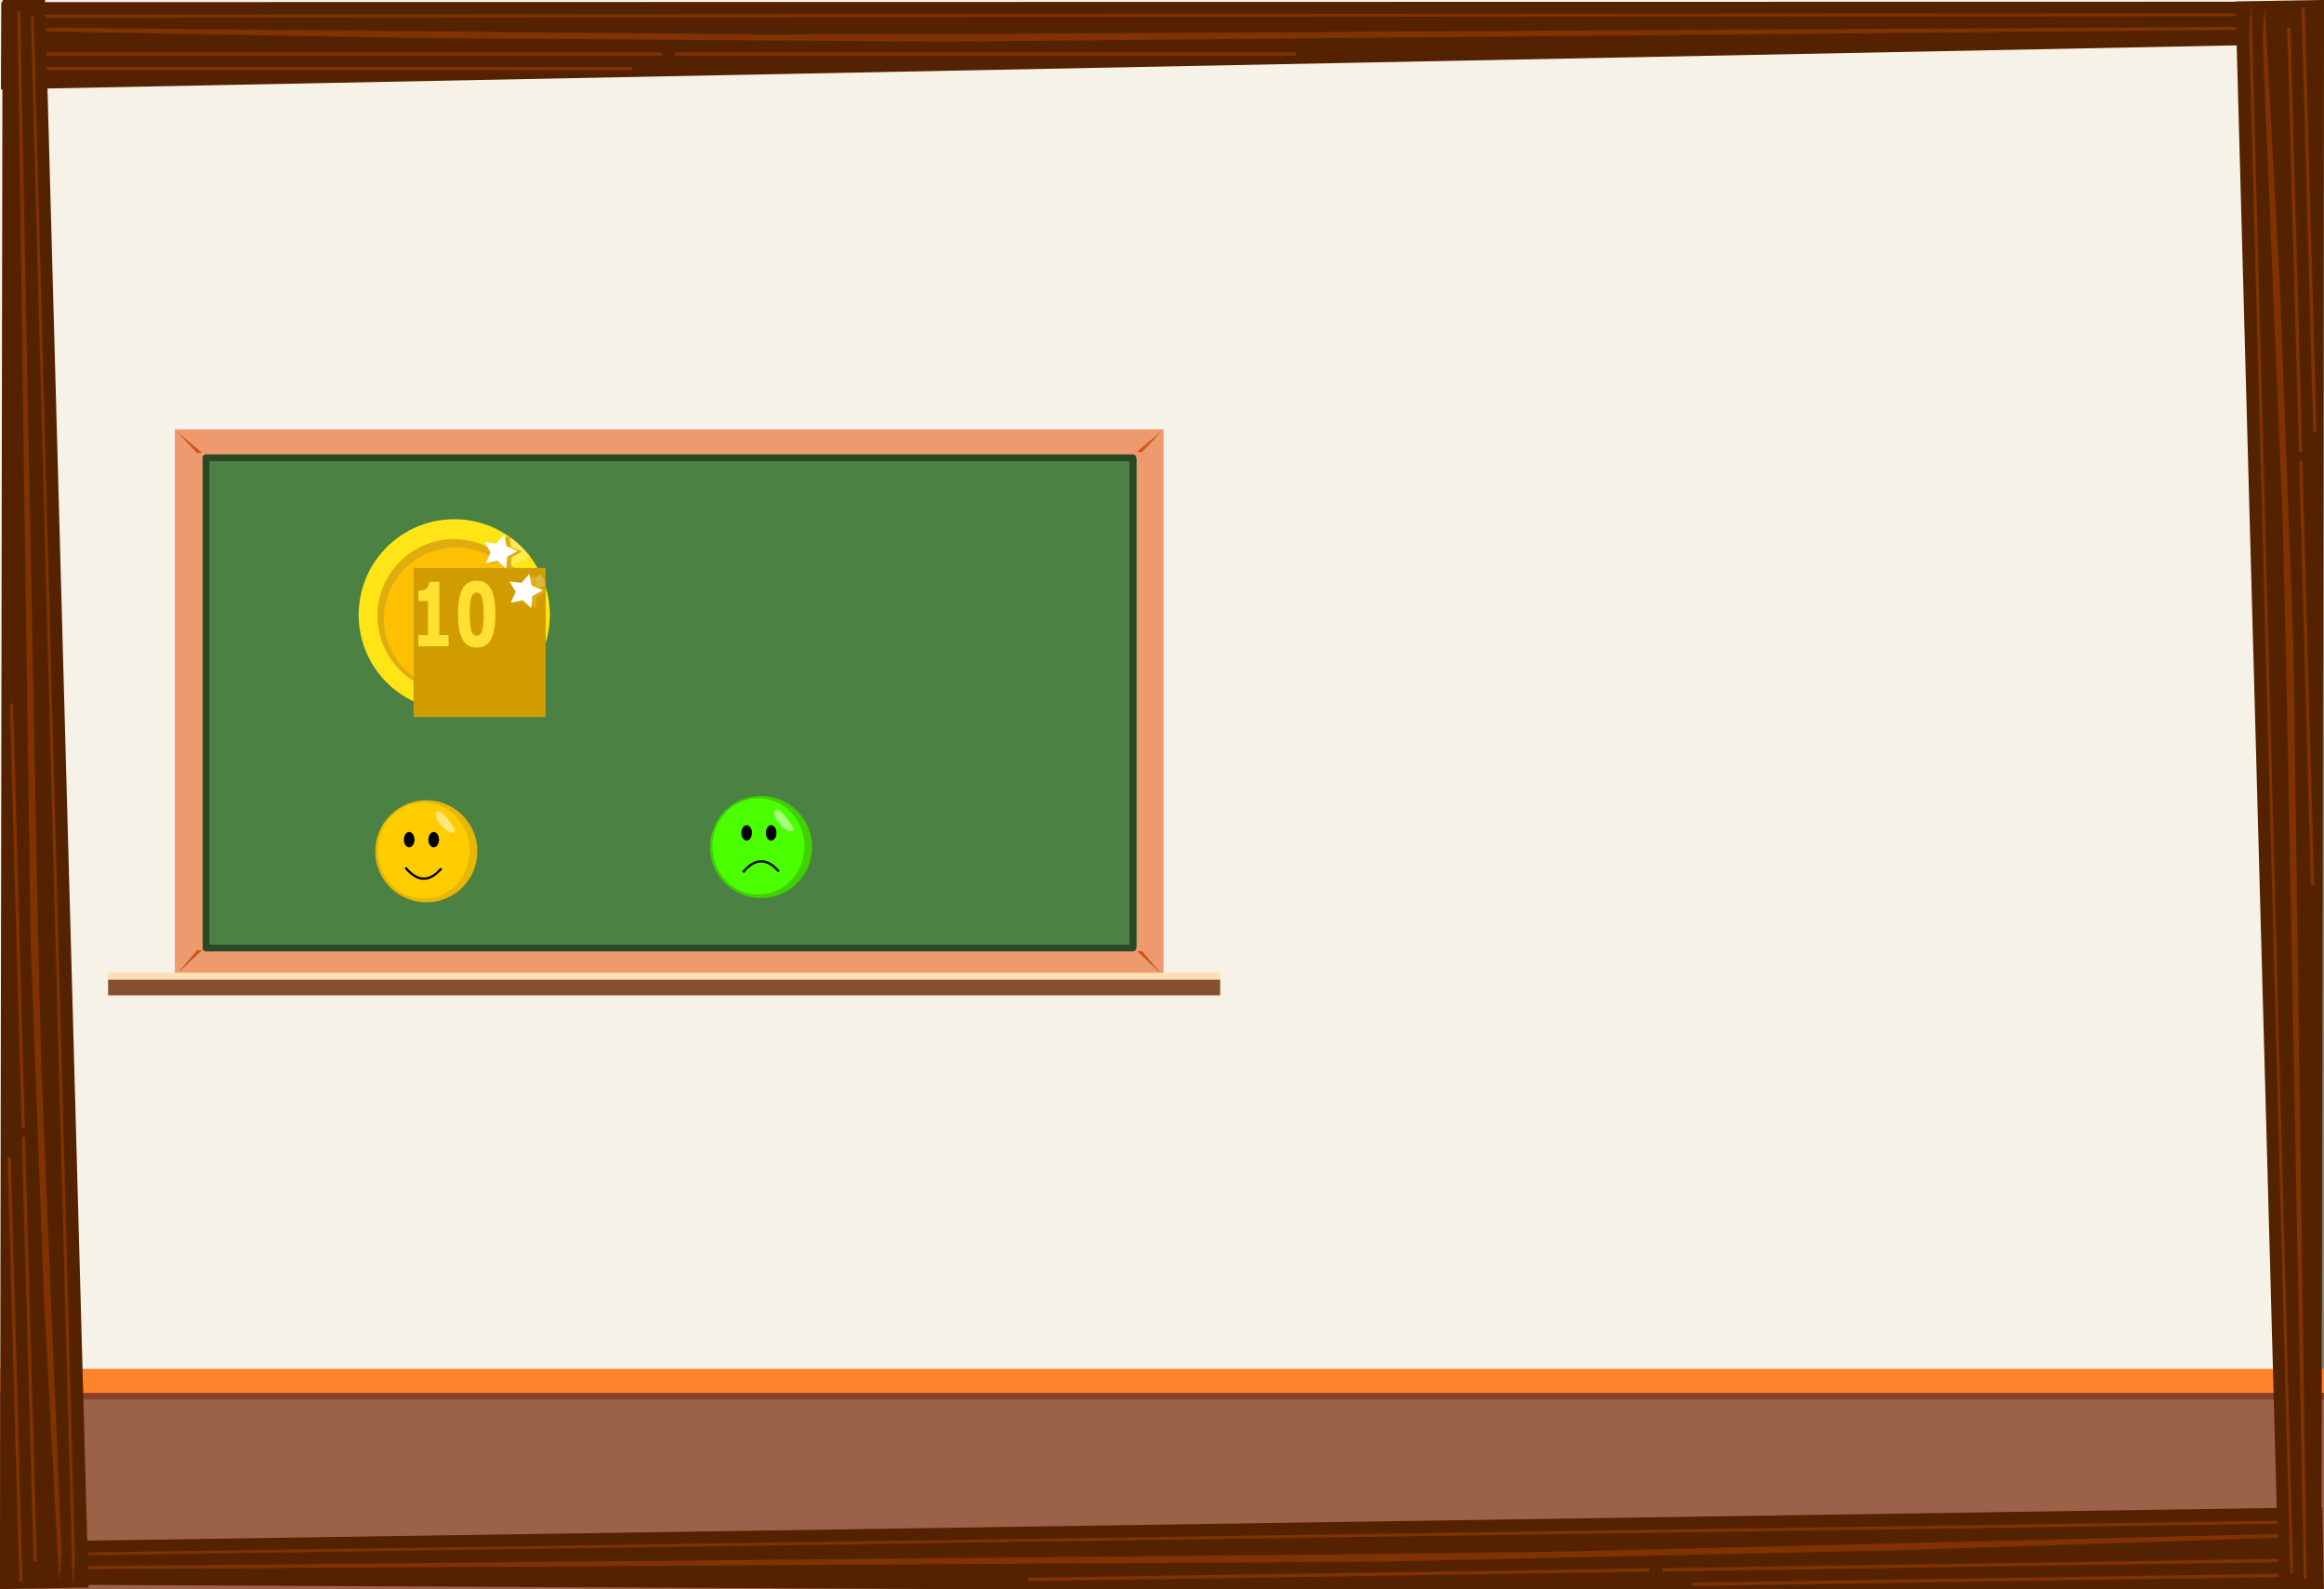 <?xml version="1.0" encoding="UTF-8" standalone="no"?>
<!-- Created with Inkscape (http://www.inkscape.org/) -->

<svg
   width="1024"
   height="700"
   viewBox="0 0 270.933 185.208"
   version="1.1"
   id="svg11512"
   sodipodi:docname="win-bg.svg"
   inkscape:version="1.3.1 (9b9bdc1480, 2023-11-25, custom)"
   xmlns:inkscape="http://www.inkscape.org/namespaces/inkscape"
   xmlns:sodipodi="http://sodipodi.sourceforge.net/DTD/sodipodi-0.dtd"
   xmlns:xlink="http://www.w3.org/1999/xlink"
   xmlns="http://www.w3.org/2000/svg"
   xmlns:svg="http://www.w3.org/2000/svg"
   xmlns:rdf="http://www.w3.org/1999/02/22-rdf-syntax-ns#"
   xmlns:cc="http://creativecommons.org/ns#"
   xmlns:dc="http://purl.org/dc/elements/1.1/">
  <rect x="0" y="0" width="270.933" height="185.208" fill="#808080" stroke="none"/>
  <defs
     id="defs11506">
    <linearGradient
       inkscape:collect="always"
       xlink:href="#linearGradient10508"
       id="linearGradient10510"
       x1="31.868"
       y1="98.818"
       x2="125.096"
       y2="62.907"
       gradientUnits="userSpaceOnUse"
       gradientTransform="translate(-1.512,40.732)" />
    <linearGradient
       inkscape:collect="always"
       id="linearGradient10508">
      <stop
         style="stop-color:#000000;stop-opacity:0.511"
         offset="0"
         id="stop10504" />
      <stop
         style="stop-color:#000000;stop-opacity:0"
         offset="1"
         id="stop10506" />
    </linearGradient>
  </defs>
  <sodipodi:namedview
     id="base"
     pagecolor="#ffffff"
     bordercolor="#666666"
     borderopacity="1.0"
     inkscape:pageopacity="0.0"
     inkscape:pageshadow="2"
     inkscape:zoom="0.7"
     inkscape:cx="557.85714"
     inkscape:cy="417.14286"
     inkscape:document-units="px"
     inkscape:current-layer="layer1"
     showgrid="false"
     inkscape:window-width="1920"
     inkscape:window-height="954"
     inkscape:window-x="0"
     inkscape:window-y="27"
     inkscape:window-maximized="1"
     inkscape:showpageshadow="2"
     inkscape:pagecheckerboard="0"
     inkscape:deskcolor="#d1d1d1" />
  <g
     inkscape:label="Layer 1"
     inkscape:groupmode="layer"
     id="layer1"
     transform="translate(1.512,-40.732)">
    <rect
       style="fill:url(#linearGradient10510);fill-opacity:1;stroke:none;stroke-width:0.794;stroke-linejoin:round;stroke-miterlimit:4;stroke-dasharray:none;stroke-dashoffset:0;stroke-opacity:1"
       id="rect10502"
       width="108.05"
       height="57.144"
       x="22.508"
       y="94.086" />
    <rect
       style="fill:#f6f2e7;fill-opacity:1;stroke:none;stroke-width:0.957;stroke-linejoin:round;stroke-miterlimit:4;stroke-dasharray:none;stroke-dashoffset:0;stroke-opacity:1"
       id="rect10276"
       width="270.618"
       height="183.89"
       x="-1.512"
       y="40.732" />
    <g
       id="g10361"
       transform="translate(-12.452,28.365)">
      <rect
         y="62.409"
         x="31.321"
         height="63.43"
         width="115.266"
         id="rect10092-1"
         style="fill:#ee9a6e;fill-opacity:1;stroke:none;stroke-width:0.413;stroke-linejoin:round;stroke-miterlimit:4;stroke-dasharray:none;stroke-opacity:1" />
      <rect
         y="65.756"
         x="34.776"
         height="57.065"
         width="108.691"
         id="rect10092"
         style="fill:#4b8143;fill-opacity:1;stroke:none;stroke-width:0.38;stroke-linejoin:round;stroke-miterlimit:4;stroke-dasharray:none;stroke-opacity:1" />
      <rect
         y="65.721"
         x="34.96"
         height="57.144"
         width="108.051"
         id="rect10092-1-2"
         style="fill:none;fill-opacity:1;stroke:#2a4925;stroke-width:0.794;stroke-linejoin:round;stroke-miterlimit:4;stroke-dasharray:none;stroke-opacity:1" />
      <path
         style="fill:#cc5617;fill-opacity:1;stroke:none;stroke-width:0.265px;stroke-linecap:butt;stroke-linejoin:miter;stroke-opacity:1"
         d="m 31.559,62.672 2.932,2.461 -0.562,0.06 z"
         id="path10198"
         inkscape:connector-curvature="0" />
      <path
         style="fill:#cc5617;fill-opacity:1;stroke:none;stroke-width:0.265px;stroke-linecap:butt;stroke-linejoin:miter;stroke-opacity:1"
         d="m 146.419,62.553 -2.923,2.472 0.563,0.058 z"
         id="path10198-7"
         inkscape:connector-curvature="0" />
      <path
         style="fill:#cc5617;fill-opacity:1;stroke:none;stroke-width:0.265px;stroke-linecap:butt;stroke-linejoin:miter;stroke-opacity:1"
         d="m 31.694,125.752 2.794,-2.616 -0.565,-0.03 z"
         id="path10198-9"
         inkscape:connector-curvature="0" />
      <path
         style="fill:#cc5617;fill-opacity:1;stroke:none;stroke-width:0.265px;stroke-linecap:butt;stroke-linejoin:miter;stroke-opacity:1"
         d="m 146.298,125.859 -2.794,-2.616 0.565,-0.03 z"
         id="path10198-9-9"
         inkscape:connector-curvature="0" />
      <g
         transform="translate(0,-2.117)"
         id="g10274">
        <rect
           y="128.646"
           x="23.543"
           height="1.852"
           width="129.646"
           id="rect10245"
           style="fill:#88502e;fill-opacity:1;stroke:none;stroke-width:0.731;stroke-linejoin:round;stroke-miterlimit:4;stroke-dasharray:none;stroke-dashoffset:0;stroke-opacity:1" />
        <rect
           y="127.852"
           x="23.543"
           height="0.794"
           width="129.646"
           id="rect10245-1"
           style="fill:#ffe0b6;fill-opacity:1;stroke:none;stroke-width:0.479;stroke-linejoin:round;stroke-miterlimit:4;stroke-dasharray:none;stroke-dashoffset:0;stroke-opacity:1" />
      </g>
      <g
         transform="matrix(1.016,0,0,1.016,-66.597,-20.129)"
         id="g7552">
        <circle
           style="fill:#e5b700;fill-opacity:1;stroke:none;stroke-width:0.026;stroke-linejoin:round;stroke-miterlimit:4;stroke-dasharray:none;stroke-opacity:1"
           id="path6626-61"
           cx="125.234"
           cy="129.646"
           r="5.859" />
        <ellipse
           style="fill:#ffcc00;fill-opacity:1;stroke:none;stroke-width:0.024;stroke-linejoin:round;stroke-miterlimit:4;stroke-dasharray:none;stroke-opacity:1"
           id="path6626-61-5"
           cx="124.933"
           cy="129.572"
           rx="5.27"
           ry="5.522" />
        <path
           style="fill:#fffefc;fill-opacity:0.495;stroke:none;stroke-width:0.386px;stroke-linecap:butt;stroke-linejoin:miter;stroke-opacity:1"
           d="m 126.575,125.114 c 0.338,-0.276 1.696,1.333 1.961,2.203 -0.521,1.054 -2.979,-1.962 -1.961,-2.203 z"
           id="path7175"
           inkscape:connector-curvature="0"
           sodipodi:nodetypes="ccc" />
        <ellipse
           style="fill:#000000;fill-opacity:1;stroke:none;stroke-width:0.238;stroke-linejoin:round;stroke-miterlimit:4;stroke-dasharray:none;stroke-opacity:0.253"
           id="path7461"
           cx="126.08"
           cy="128.312"
           rx="0.61"
           ry="0.883" />
        <ellipse
           style="fill:#000000;fill-opacity:1;stroke:none;stroke-width:0.238;stroke-linejoin:round;stroke-miterlimit:4;stroke-dasharray:none;stroke-opacity:0.253"
           id="path7461-6"
           cx="123.267"
           cy="128.312"
           rx="0.61"
           ry="0.883" />
        <path
           style="fill:none;stroke:#000000;stroke-width:0.265px;stroke-linecap:butt;stroke-linejoin:miter;stroke-opacity:1"
           d="m 122.846,131.524 c 1.373,1.651 2.747,1.684 4.12,0.084 v 0"
           id="path7478"
           inkscape:connector-curvature="0"
           sodipodi:nodetypes="ccc" />
      </g>
      <g
         transform="matrix(1.016,0,0,1.016,-38.909,-32.555)"
         id="g7567">
        <circle
           style="fill:#3ed200;fill-opacity:1;stroke:none;stroke-width:0.026;stroke-linejoin:round;stroke-miterlimit:4;stroke-dasharray:none;stroke-opacity:1"
           id="path6626-61-7"
           cx="136.392"
           cy="141.389"
           r="5.859" />
        <ellipse
           style="fill:#4cff00;fill-opacity:1;stroke:none;stroke-width:0.024;stroke-linejoin:round;stroke-miterlimit:4;stroke-dasharray:none;stroke-opacity:1"
           id="path6626-61-5-3"
           cx="136.091"
           cy="141.315"
           rx="5.27"
           ry="5.522" />
        <ellipse
           style="fill:#000000;fill-opacity:1;stroke:none;stroke-width:0.238;stroke-linejoin:round;stroke-miterlimit:4;stroke-dasharray:none;stroke-opacity:0.253"
           id="path7461-3"
           cx="137.551"
           cy="139.765"
           rx="0.61"
           ry="0.883" />
        <ellipse
           style="fill:#000000;fill-opacity:1;stroke:none;stroke-width:0.238;stroke-linejoin:round;stroke-miterlimit:4;stroke-dasharray:none;stroke-opacity:0.253"
           id="path7461-6-6"
           cx="134.738"
           cy="139.765"
           rx="0.61"
           ry="0.883" />
        <path
           style="fill:none;stroke:#000000;stroke-width:0.265px;stroke-linecap:butt;stroke-linejoin:miter;stroke-opacity:1"
           d="m 134.317,144.287 c 1.373,-1.651 2.747,-1.684 4.12,-0.084 v 0"
           id="path7478-8"
           inkscape:connector-curvature="0"
           sodipodi:nodetypes="ccc" />
        <path
           style="fill:#fffefc;fill-opacity:0.495;stroke:none;stroke-width:0.386px;stroke-linecap:butt;stroke-linejoin:miter;stroke-opacity:1"
           d="m 138.15,137.16 c 0.338,-0.276 1.696,1.333 1.961,2.203 -0.521,1.054 -2.979,-1.962 -1.961,-2.203 z"
           id="path7175-5"
           inkscape:connector-curvature="0"
           sodipodi:nodetypes="ccc" />
      </g>
      <g
         transform="matrix(1.829,0,0,1.829,-176.323,-56.277)"
         id="g8823">
        <g
           id="g7412"
           transform="matrix(0.185,0,0,0.185,100.719,49.368)">
          <path
             d="m 198.463,147.81 a 32.937,32.937 0 0 1 -32.929,32.937 32.937,32.937 0 0 1 -32.945,-32.921 32.937,32.937 0 0 1 32.913,-32.953 32.937,32.937 0 0 1 32.961,32.905"
             sodipodi:open="true"
             sodipodi:end="6.2822254"
             sodipodi:start="0"
             sodipodi:ry="32.936897"
             sodipodi:rx="32.936901"
             sodipodi:cy="147.81007"
             sodipodi:cx="165.52591"
             sodipodi:type="arc"
             id="path7217-0"
             style="fill:#ffe515;fill-opacity:1;stroke:none;stroke-width:0.272;stroke-linejoin:round;stroke-miterlimit:4;stroke-dasharray:none;stroke-opacity:0.253"
             sodipodi:arc-type="arc" />
          <path
             d="m 191.769,148.143 a 26.349,26.416 0 0 1 -26.343,26.416 26.349,26.416 0 0 1 -26.356,-26.403 26.349,26.416 0 0 1 26.33,-26.429 26.349,26.416 0 0 1 26.368,26.391"
             sodipodi:open="true"
             sodipodi:end="6.2822254"
             sodipodi:start="0"
             sodipodi:ry="26.416002"
             sodipodi:rx="26.349411"
             sodipodi:cy="148.14305"
             sodipodi:cx="165.41924"
             sodipodi:type="arc"
             id="path7217-2-8"
             style="fill:#dfad10;fill-opacity:1;stroke:none;stroke-width:0.218;stroke-linejoin:round;stroke-miterlimit:4;stroke-dasharray:none;stroke-opacity:0.253"
             sodipodi:arc-type="arc" />
          <path
             d="m 190.916,149.193 a 24.811,24.58 0 0 1 -24.805,24.58 24.811,24.58 0 0 1 -24.816,-24.568 24.811,24.58 0 0 1 24.793,-24.592 24.811,24.58 0 0 1 24.828,24.556"
             sodipodi:open="true"
             sodipodi:end="6.2822254"
             sodipodi:start="0"
             sodipodi:ry="24.579832"
             sodipodi:rx="24.810522"
             sodipodi:cy="149.1927"
             sodipodi:cx="166.10533"
             sodipodi:type="arc"
             id="path7217-2-2-8"
             style="fill:#ffbf03;fill-opacity:1;stroke:none;stroke-width:0.204;stroke-linejoin:round;stroke-miterlimit:4;stroke-dasharray:none;stroke-opacity:0.253"
             sodipodi:arc-type="arc" />
          <g
             transform="translate(16.038,45.267)"
             id="g7291-2">
            <flowRoot
               xml:space="preserve"
               id="flowRoot7251-7-2"
               style="font-style:normal;font-weight:normal;font-size:40px;line-height:1.25;font-family:sans-serif;letter-spacing:0px;word-spacing:0px;fill:#d19c00;fill-opacity:1;stroke:none"
               transform="matrix(0.402,0,0,0.571,-43.053,-224.384)"><flowRegion
                 id="flowRegion7253-6-6"
                 style="fill:#d19c00;fill-opacity:1"><rect
                   id="rect7255-7-1"
                   width="113.257"
                   height="89.886"
                   x="444.039"
                   y="544.27"
                   style="fill:#d19c00;fill-opacity:1" /></flowRegion><flowPara
                 id="flowPara7257-1-5"
                 style="font-style:normal;font-variant:normal;font-weight:bold;font-stretch:normal;font-size:53.333px;font-family:sans-serif;-inkscape-font-specification:'sans-serif Bold';fill:#d19c00;fill-opacity:1">10</flowPara></flowRoot>
            <g
               aria-label="10"
               transform="matrix(0.402,0,0,0.571,-44.161,-225.192)"
               style="font-style:normal;font-weight:normal;font-size:40px;line-height:1.25;font-family:sans-serif;letter-spacing:0px;word-spacing:0px;fill:#ffe033;fill-opacity:1;stroke:none"
               id="flowRoot7251-8">
              <path
                 sodipodi:type="inkscape:offset"
                 inkscape:radius="0"
                 inkscape:original="M 500.91406 553.36914 C 498.06684 553.36914 495.61893 553.79579 493.57031 554.64648 C 491.5217 555.49718 489.85503 556.77322 488.57031 558.47461 C 487.28559 560.19336 486.34809 562.29275 485.75781 564.77539 C 485.16753 567.25802 484.87305 570.18467 484.87305 573.55273 C 484.87305 576.81662 485.1595 579.71528 485.73242 582.25 C 486.30534 584.76737 487.23285 586.87674 488.51758 588.57812 C 489.78494 590.27951 491.44358 591.56358 493.49219 592.43164 C 495.5408 593.29969 498.01476 593.73437 500.91406 593.73438 C 503.86545 593.73438 506.34743 593.30968 508.36133 592.45898 C 510.37521 591.59092 512.02583 590.31489 513.31055 588.63086 C 514.56055 586.98155 515.48003 584.87217 516.07031 582.30273 C 516.66059 579.71593 516.95508 576.78928 516.95508 573.52539 C 516.95508 570.2615 516.66862 567.38889 516.0957 564.90625 C 515.52279 562.40625 514.6033 560.3049 513.33594 558.60352 C 512.05122 556.8674 510.40256 555.56532 508.38867 554.69727 C 506.37478 553.81185 503.88281 553.36914 500.91406 553.36914 z M 460.23633 554.04688 C 460.16688 555.08854 459.90646 555.95594 459.45508 556.65039 C 459.00369 557.34483 458.32661 557.90972 457.42383 558.34375 C 456.65994 558.70834 455.70638 558.96875 454.56055 559.125 C 453.41471 559.26389 452.2168 559.33398 450.9668 559.33398 L 450.9668 565.66211 L 459.14258 565.66211 L 459.14258 586.15625 L 450.9668 586.15625 L 450.9668 592.92773 L 476.85156 592.92773 L 476.85156 586.15625 L 468.85742 586.15625 L 468.85742 554.04688 L 460.23633 554.04688 z M 500.91406 560.53125 C 503.04948 560.53125 504.57791 561.52886 505.49805 563.52539 C 506.41819 565.50456 506.87695 568.83789 506.87695 573.52539 C 506.87695 578.1608 506.4082 581.49414 505.4707 583.52539 C 504.5332 585.55664 503.01476 586.57227 500.91406 586.57227 C 498.81337 586.57227 497.29492 585.55664 496.35742 583.52539 C 495.41992 581.49414 494.95117 578.17882 494.95117 573.57812 C 494.95117 568.8559 495.40994 565.50456 496.33008 563.52539 C 497.25021 561.52886 498.77864 560.53125 500.91406 560.53125 z "
                 style="font-style:normal;font-variant:normal;font-weight:bold;font-stretch:normal;font-size:53.333px;font-family:sans-serif;-inkscape-font-specification:'sans-serif Bold';fill:#ffe033;fill-opacity:1"
                 id="path16017"
                 d="m 500.914,553.369 c -2.847,0 -5.295,0.427 -7.344,1.277 -2.049,0.851 -3.715,2.127 -5,3.828 -1.285,1.719 -2.222,3.818 -2.812,6.301 -0.59,2.483 -0.885,5.409 -0.885,8.777 0,3.264 0.286,6.163 0.859,8.697 0.573,2.517 1.5,4.627 2.785,6.328 1.267,1.701 2.926,2.985 4.975,3.854 2.049,0.868 4.523,1.303 7.422,1.303 2.951,0 5.433,-0.425 7.447,-1.275 2.014,-0.868 3.664,-2.144 4.949,-3.828 1.25,-1.649 2.169,-3.759 2.76,-6.328 0.59,-2.587 0.885,-5.513 0.885,-8.777 0,-3.264 -0.286,-6.136 -0.859,-8.619 -0.573,-2.5 -1.492,-4.601 -2.76,-6.303 -1.285,-1.736 -2.933,-3.038 -4.947,-3.906 -2.014,-0.885 -4.506,-1.328 -7.475,-1.328 z m -40.678,0.678 c -0.07,1.042 -0.33,1.909 -0.781,2.604 -0.451,0.694 -1.128,1.259 -2.031,1.693 -0.764,0.365 -1.717,0.625 -2.863,0.781 -1.146,0.139 -2.344,0.209 -3.594,0.209 v 6.328 h 8.176 v 20.494 h -8.176 v 6.771 h 25.885 v -6.771 h -7.994 v -32.109 z m 40.678,6.484 c 2.135,0 3.664,0.998 4.584,2.994 0.92,1.979 1.379,5.312 1.379,10 0,4.635 -0.469,7.969 -1.406,10 -0.938,2.031 -2.456,3.047 -4.557,3.047 -2.101,0 -3.619,-1.016 -4.557,-3.047 -0.938,-2.031 -1.406,-5.347 -1.406,-9.947 0,-4.722 0.459,-8.074 1.379,-10.053 0.92,-1.997 2.449,-2.994 4.584,-2.994 z" />
            </g>
          </g>
          <path
             sodipodi:nodetypes="ccccc"
             inkscape:connector-curvature="0"
             id="path7293-7"
             d="m 185.429,121.665 -4.564,5.061 c 1.709,1.334 3.31,2.72 4.683,4.333 l 6.005,-3.567 c -1.784,-2.08 -3.524,-4.182 -6.124,-5.827 z"
             style="fill:#ffffff;fill-opacity:0.247;stroke:none;stroke-width:0.265px;stroke-linecap:butt;stroke-linejoin:miter;stroke-opacity:1" />
          <path
             sodipodi:nodetypes="ccccc"
             inkscape:connector-curvature="0"
             id="path7293-8-1"
             d="m 195.195,133.911 -5.645,3.944 c 0.907,2.001 0.003,0.085 0.907,2.001 l 6.603,-1.999 c -1.178,-2.474 0.215,-1.679 -1.865,-3.946 z"
             style="fill:#ffffff;fill-opacity:0.247;stroke:none;stroke-width:0.265px;stroke-linecap:butt;stroke-linejoin:miter;stroke-opacity:1" />
        </g>
        <g
           id="g7588"
           transform="translate(0,-0.529)">
          <path
             inkscape:transform-center-y="-0.020119815"
             inkscape:transform-center-x="-0.090340555"
             d="m 134.934,74.342 -0.562,-0.515 -0.743,0.171 0.316,-0.694 -0.393,-0.654 0.758,0.086 0.5,-0.575 0.152,0.747 0.702,0.298 -0.664,0.376 z"
             inkscape:randomized="0"
             inkscape:rounded="0"
             inkscape:flatsided="false"
             sodipodi:arg2="1.8282236"
             sodipodi:arg1="1.199905"
             sodipodi:r2="0.57414448"
             sodipodi:r1="1.1482888"
             sodipodi:cy="73.27224"
             sodipodi:cx="134.51817"
             sodipodi:sides="5"
             id="path7569-5"
             style="fill:#dfad10;fill-opacity:1;stroke:none;stroke-width:0.238;stroke-linejoin:round;stroke-miterlimit:4;stroke-dasharray:none;stroke-opacity:0.253"
             sodipodi:type="star" />
          <path
             inkscape:transform-center-y="-0.020119815"
             inkscape:transform-center-x="-0.090340555"
             d="m 134.644,74.303 -0.562,-0.515 -0.743,0.171 0.316,-0.694 -0.393,-0.654 0.758,0.086 0.5,-0.575 0.152,0.747 0.702,0.298 -0.664,0.376 z"
             inkscape:randomized="0"
             inkscape:rounded="0"
             inkscape:flatsided="false"
             sodipodi:arg2="1.8282236"
             sodipodi:arg1="1.199905"
             sodipodi:r2="0.57414448"
             sodipodi:r1="1.1482888"
             sodipodi:cy="73.233269"
             sodipodi:cx="134.22827"
             sodipodi:sides="5"
             id="path7569"
             style="fill:#ffffff;fill-opacity:1;stroke:none;stroke-width:0.238;stroke-linejoin:round;stroke-miterlimit:4;stroke-dasharray:none;stroke-opacity:0.253"
             sodipodi:type="star" />
        </g>
        <g
           transform="translate(1.602,1.981)"
           id="g7588-8">
          <path
             inkscape:transform-center-y="-0.020119815"
             inkscape:transform-center-x="-0.090340555"
             d="m 134.934,74.342 -0.562,-0.515 -0.743,0.171 0.316,-0.694 -0.393,-0.654 0.758,0.086 0.5,-0.575 0.152,0.747 0.702,0.298 -0.664,0.376 z"
             inkscape:randomized="0"
             inkscape:rounded="0"
             inkscape:flatsided="false"
             sodipodi:arg2="1.8282236"
             sodipodi:arg1="1.199905"
             sodipodi:r2="0.57414448"
             sodipodi:r1="1.1482888"
             sodipodi:cy="73.27224"
             sodipodi:cx="134.51817"
             sodipodi:sides="5"
             id="path7569-5-7"
             style="fill:#dfad10;fill-opacity:1;stroke:none;stroke-width:0.238;stroke-linejoin:round;stroke-miterlimit:4;stroke-dasharray:none;stroke-opacity:0.253"
             sodipodi:type="star" />
          <path
             inkscape:transform-center-y="-0.020119815"
             inkscape:transform-center-x="-0.090340555"
             d="m 134.644,74.303 -0.562,-0.515 -0.743,0.171 0.316,-0.694 -0.393,-0.654 0.758,0.086 0.5,-0.575 0.152,0.747 0.702,0.298 -0.664,0.376 z"
             inkscape:randomized="0"
             inkscape:rounded="0"
             inkscape:flatsided="false"
             sodipodi:arg2="1.8282236"
             sodipodi:arg1="1.199905"
             sodipodi:r2="0.57414448"
             sodipodi:r1="1.1482888"
             sodipodi:cy="73.233269"
             sodipodi:cx="134.22827"
             sodipodi:sides="5"
             id="path7569-2"
             style="fill:#ffffff;fill-opacity:1;stroke:none;stroke-width:0.238;stroke-linejoin:round;stroke-miterlimit:4;stroke-dasharray:none;stroke-opacity:0.253"
             sodipodi:type="star" />
        </g>
      </g>
    </g>
    <rect
       style="fill:#9b6149;fill-opacity:1;stroke:none;stroke-width:0.89;stroke-linejoin:round;stroke-miterlimit:4;stroke-dasharray:none;stroke-dashoffset:0;stroke-opacity:1"
       id="rect10278"
       width="270.933"
       height="22.49"
       x="-1.512"
       y="203.451" />
    <rect
       style="fill:#ff8329;fill-opacity:1;stroke:none;stroke-width:0.334;stroke-linejoin:round;stroke-miterlimit:4;stroke-dasharray:none;stroke-dashoffset:0;stroke-opacity:1"
       id="rect10278-6"
       width="270.933"
       height="3.175"
       x="-1.512"
       y="200.276" />
    <rect
       style="fill:#89422c;fill-opacity:1;stroke:none;stroke-width:0.167;stroke-linejoin:round;stroke-miterlimit:4;stroke-dasharray:none;stroke-dashoffset:0;stroke-opacity:1"
       id="rect10278-6-1"
       width="270.933"
       height="0.794"
       x="-1.512"
       y="203.083" />
    <g
       id="g1"
       transform="translate(-199.76,-108.744)">
      <g
         id="g30"
         transform="matrix(0.265,0,0,0.265,198.249,149.476)">
        <path
           style="fill:#552200;fill-opacity:1;stroke:none;stroke-width:1.1;stroke-opacity:1"
           d="M 0.562,0.932 1023.86,0.764 1023.922,19.16 0.412,39.32 Z"
           id="path9"
           sodipodi:nodetypes="ccccc" />
        <path
           style="fill:#803300;fill-opacity:1;stroke:none;stroke-width:0.437;stroke-opacity:1"
           d="M 1013.082,5.887 19.69,6.478 1.142,7.799 1012.639,7.078 Z"
           id="path9-6"
           sodipodi:nodetypes="ccccc" />
        <path
           style="fill:#803300;fill-opacity:1;stroke:none;stroke-width:0.437;stroke-opacity:1"
           d="M 1016.399,11.645 423.718,14.968 334.877,15.171 23.007,12.236 4.459,13.557 185.134,16.743 l 230.465,1.552 600.357,-5.458 z"
           id="path9-6-2"
           sodipodi:nodetypes="ccccccccc" />
        <rect
           style="fill:#803300;fill-opacity:1;stroke:none;stroke-width:1.447;stroke-opacity:1"
           id="rect30"
           width="273.205"
           height="1.435"
           x="4.98"
           y="29.443" />
        <rect
           style="fill:#803300;fill-opacity:1;stroke:none;stroke-width:1.447;stroke-opacity:1"
           id="rect30-2"
           width="273.205"
           height="1.435"
           x="18"
           y="23" />
        <rect
           style="fill:#803300;fill-opacity:1;stroke:none;stroke-width:1.447;stroke-opacity:1"
           id="rect30-7"
           width="273.205"
           height="1.435"
           x="297"
           y="23" />
      </g>
      <g
         id="g30-0"
         transform="matrix(-0.265,0.004,0.004,0.269,469.12,324.906)">
        <path
           style="fill:#552200;fill-opacity:1;stroke:none;stroke-width:1.1;stroke-opacity:1"
           d="M 0.562,0.932 1023.86,0.764 1023.922,19.16 0.412,39.32 Z"
           id="path9-9"
           sodipodi:nodetypes="ccccc" />
        <path
           style="fill:#803300;fill-opacity:1;stroke:none;stroke-width:0.437;stroke-opacity:1"
           d="M 1013.082,5.887 19.69,6.478 1.142,7.799 1012.639,7.078 Z"
           id="path9-6-3"
           sodipodi:nodetypes="ccccc" />
        <path
           style="fill:#803300;fill-opacity:1;stroke:none;stroke-width:0.437;stroke-opacity:1"
           d="M 1016.399,11.645 423.718,14.968 334.877,15.171 23.007,12.236 4.459,13.557 185.134,16.743 l 230.465,1.552 600.357,-5.458 z"
           id="path9-6-2-6"
           sodipodi:nodetypes="ccccccccc" />
        <rect
           style="fill:#803300;fill-opacity:1;stroke:none;stroke-width:1.447;stroke-opacity:1"
           id="rect30-0"
           width="273.205"
           height="1.435"
           x="4.98"
           y="29.443" />
        <rect
           style="fill:#803300;fill-opacity:1;stroke:none;stroke-width:1.447;stroke-opacity:1"
           id="rect30-2-6"
           width="273.205"
           height="1.435"
           x="18"
           y="23" />
        <rect
           style="fill:#803300;fill-opacity:1;stroke:none;stroke-width:1.447;stroke-opacity:1"
           id="rect30-7-2"
           width="273.205"
           height="1.435"
           x="297"
           y="23" />
      </g>
      <g
         id="g30-0-6"
         transform="matrix(-0.005,-0.181,-0.269,0.004,208.821,334.61)">
        <path
           style="fill:#552200;fill-opacity:1;stroke:none;stroke-width:1.1;stroke-opacity:1"
           d="M 0.562,0.932 1023.86,0.764 1023.922,19.16 0.412,39.32 Z"
           id="path9-9-1"
           sodipodi:nodetypes="ccccc" />
        <path
           style="fill:#803300;fill-opacity:1;stroke:none;stroke-width:0.437;stroke-opacity:1"
           d="M 1013.082,5.887 19.69,6.478 1.142,7.799 1012.639,7.078 Z"
           id="path9-6-3-8"
           sodipodi:nodetypes="ccccc" />
        <path
           style="fill:#803300;fill-opacity:1;stroke:none;stroke-width:0.437;stroke-opacity:1"
           d="M 1016.399,11.645 423.718,14.968 334.877,15.171 23.007,12.236 4.459,13.557 185.134,16.743 l 230.465,1.552 600.357,-5.458 z"
           id="path9-6-2-6-7"
           sodipodi:nodetypes="ccccccccc" />
        <rect
           style="fill:#803300;fill-opacity:1;stroke:none;stroke-width:1.447;stroke-opacity:1"
           id="rect30-0-9"
           width="273.205"
           height="1.435"
           x="4.98"
           y="29.443" />
        <rect
           style="fill:#803300;fill-opacity:1;stroke:none;stroke-width:1.447;stroke-opacity:1"
           id="rect30-2-6-2"
           width="273.205"
           height="1.435"
           x="18"
           y="23" />
        <rect
           style="fill:#803300;fill-opacity:1;stroke:none;stroke-width:1.447;stroke-opacity:1"
           id="rect30-7-2-0"
           width="273.205"
           height="1.435"
           x="297"
           y="23" />
      </g>
      <g
         id="g30-0-6-2"
         transform="matrix(0.005,0.181,0.269,-0.004,458.61,149.55)">
        <path
           style="fill:#552200;fill-opacity:1;stroke:none;stroke-width:1.1;stroke-opacity:1"
           d="M 0.562,0.932 1023.86,0.764 1023.922,19.16 0.412,39.32 Z"
           id="path9-9-1-3"
           sodipodi:nodetypes="ccccc" />
        <path
           style="fill:#803300;fill-opacity:1;stroke:none;stroke-width:0.437;stroke-opacity:1"
           d="M 1013.082,5.887 19.69,6.478 1.142,7.799 1012.639,7.078 Z"
           id="path9-6-3-8-7"
           sodipodi:nodetypes="ccccc" />
        <path
           style="fill:#803300;fill-opacity:1;stroke:none;stroke-width:0.437;stroke-opacity:1"
           d="M 1016.399,11.645 423.718,14.968 334.877,15.171 23.007,12.236 4.459,13.557 185.134,16.743 l 230.465,1.552 600.357,-5.458 z"
           id="path9-6-2-6-7-5"
           sodipodi:nodetypes="ccccccccc" />
        <rect
           style="fill:#803300;fill-opacity:1;stroke:none;stroke-width:1.447;stroke-opacity:1"
           id="rect30-0-9-9"
           width="273.205"
           height="1.435"
           x="4.98"
           y="29.443" />
        <rect
           style="fill:#803300;fill-opacity:1;stroke:none;stroke-width:1.447;stroke-opacity:1"
           id="rect30-2-6-2-2"
           width="273.205"
           height="1.435"
           x="18"
           y="23" />
        <rect
           style="fill:#803300;fill-opacity:1;stroke:none;stroke-width:1.447;stroke-opacity:1"
           id="rect30-7-2-0-2"
           width="273.205"
           height="1.435"
           x="297"
           y="23" />
      </g>
    </g>
  </g>
</svg>
